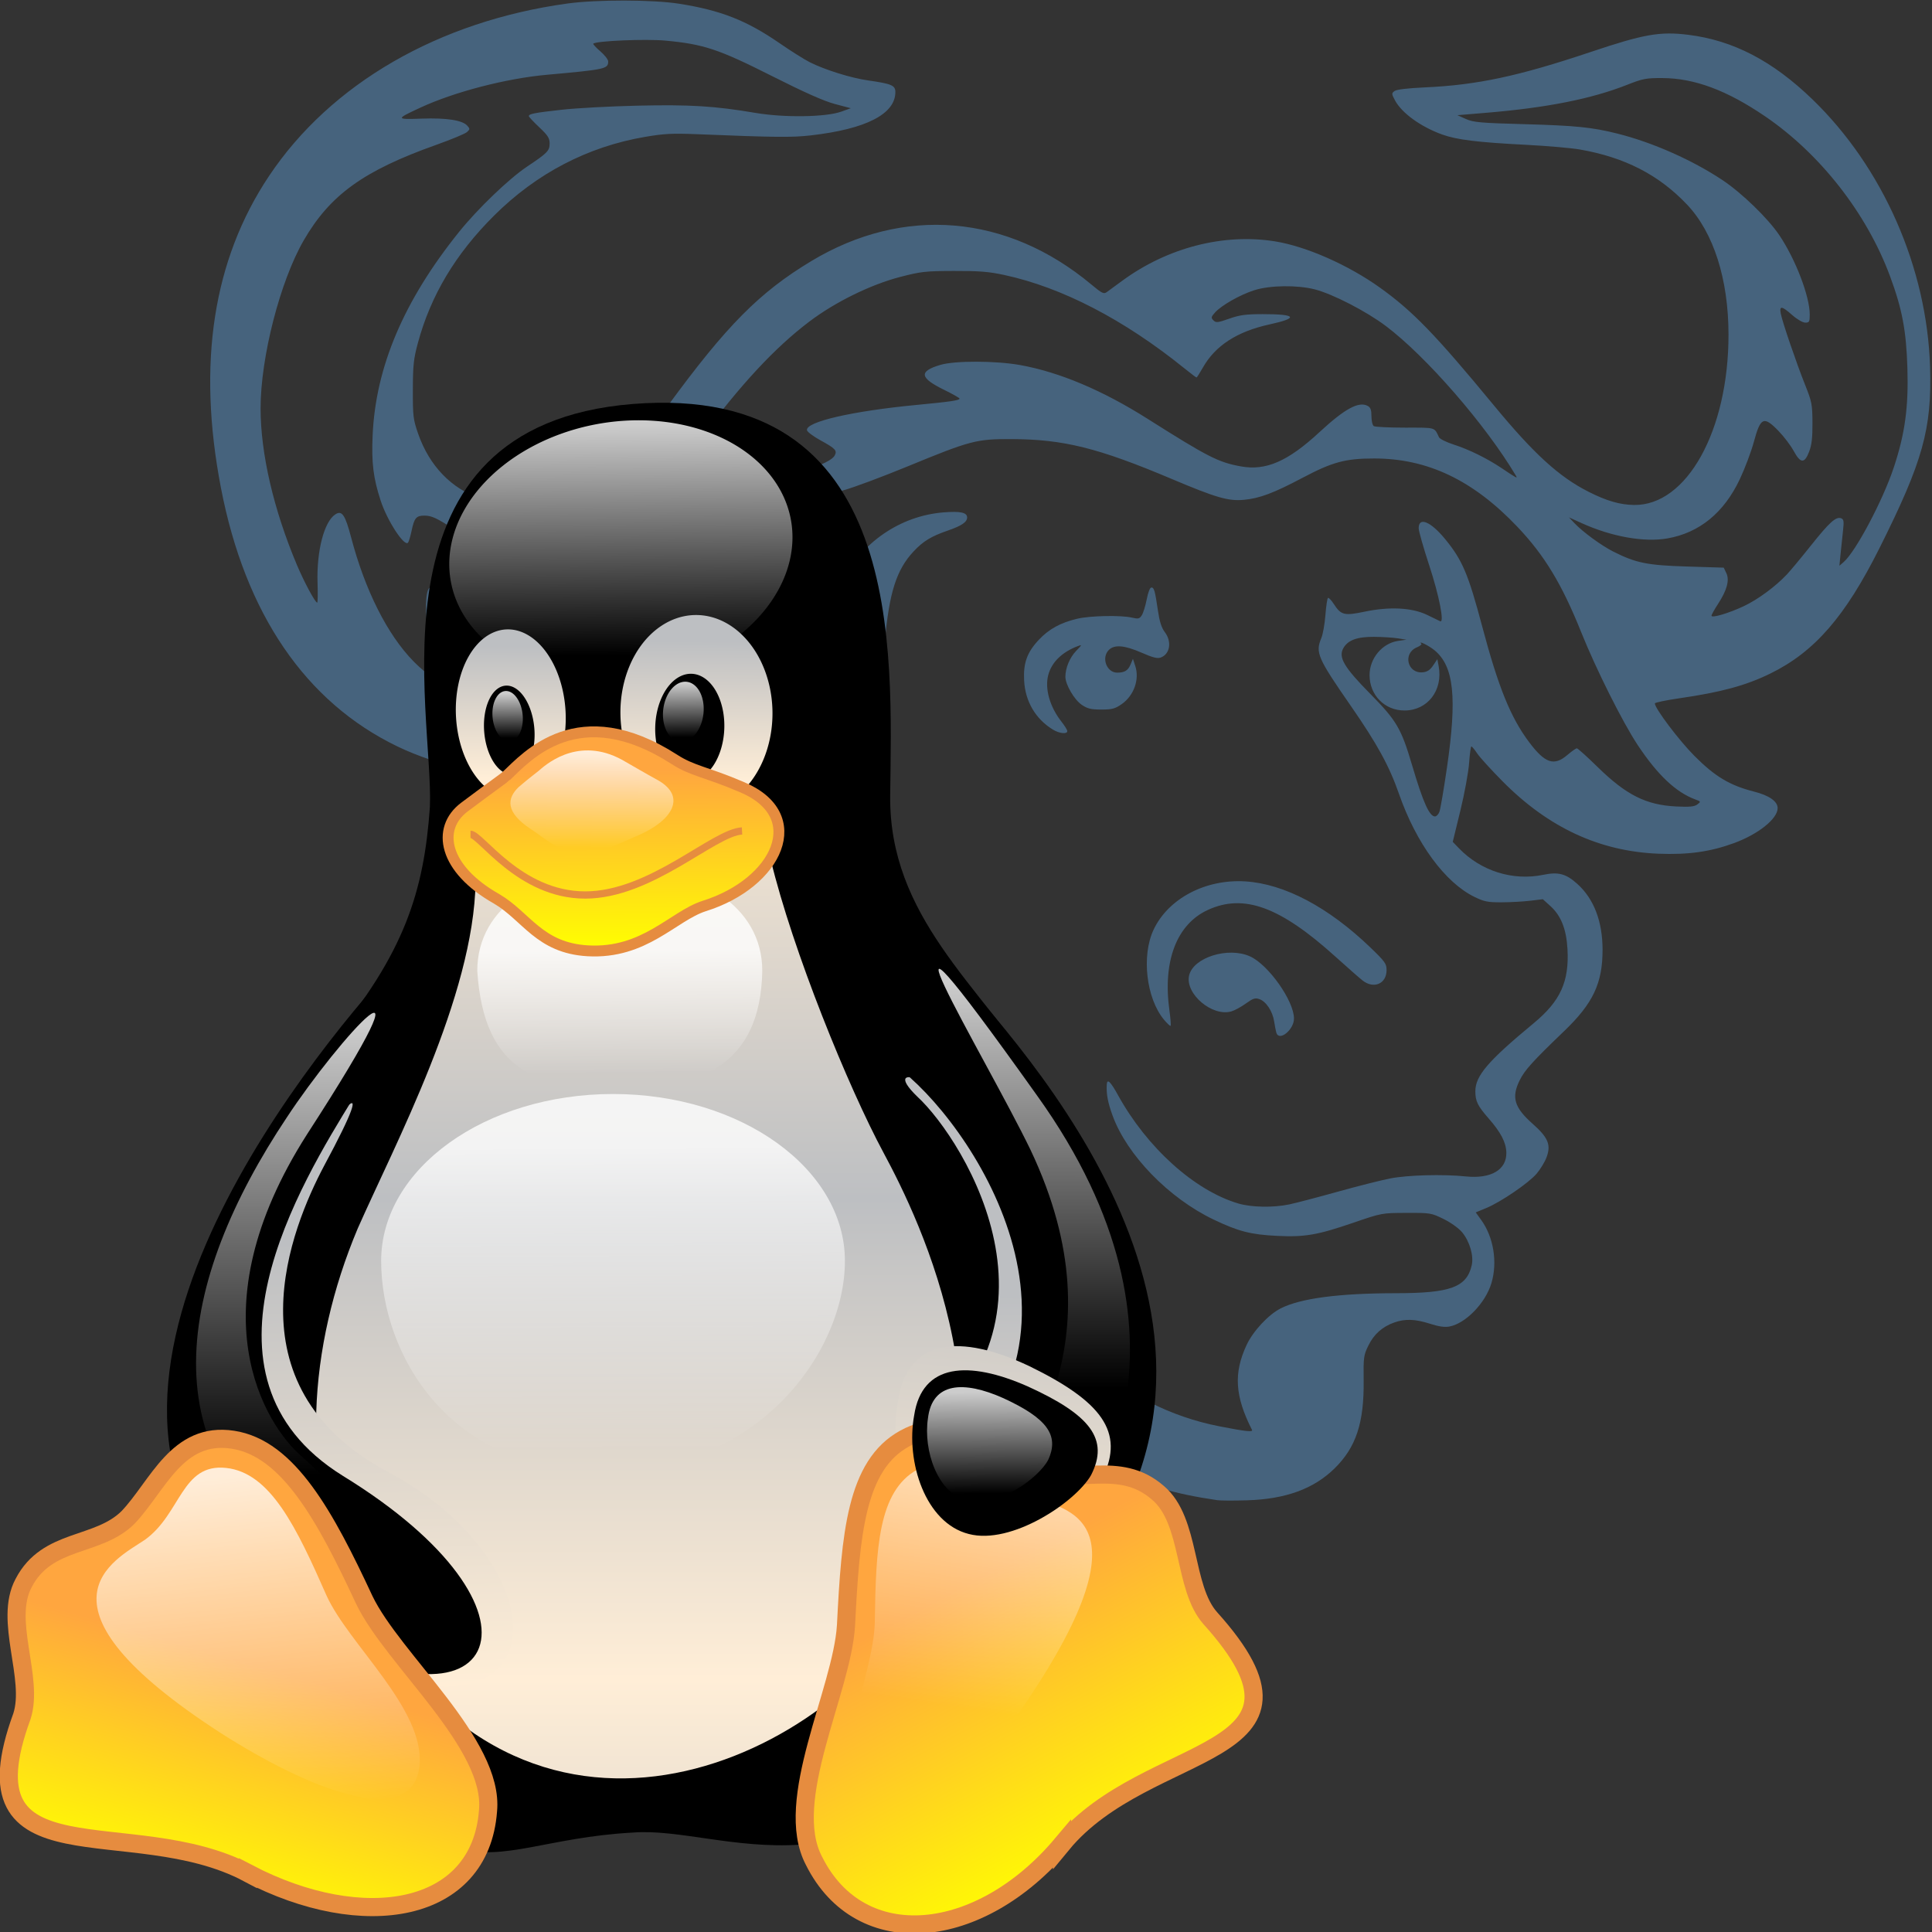<?xml version="1.0" encoding="UTF-8" standalone="no"?>
<!-- Created with Inkscape (http://www.inkscape.org/) -->

<svg
   xmlns:dc="http://purl.org/dc/elements/1.1/"
   xmlns:cc="http://creativecommons.org/ns#"
   xmlns:rdf="http://www.w3.org/1999/02/22-rdf-syntax-ns#"
   xmlns:svg="http://www.w3.org/2000/svg"
   xmlns="http://www.w3.org/2000/svg"
   xmlns:xlink="http://www.w3.org/1999/xlink"
   xmlns:sodipodi="http://sodipodi.sourceforge.net/DTD/sodipodi-0.dtd"
   xmlns:inkscape="http://www.inkscape.org/namespaces/inkscape"
   width="144.498mm"
   height="144.498mm"
   viewBox="0 0 512 512"
   id="svg5807"
   version="1.1"
   inkscape:version="0.91 r13725"
   sodipodi:docname="icon-gnu-linux.svg">
  <rect x="0" y="0" width="512" height="512" fill="#333333" stroke="none"/>
  <defs
     id="defs5809">
    <linearGradient
       xlink:href="#linearGradient153"
       id="linearGradient1401"
       gradientUnits="userSpaceOnUse"
       x1="400.578"
       y1="369.53"
       x2="400.844"
       y2="304.079"
       gradientTransform="matrix(-0.965,-0.013,-0.037,2.557,862.828,-357.27)" />
    <linearGradient
       id="linearGradient153">
      <stop
         style="stop-color:#ffeed7;stop-opacity:1;"
         offset="0"
         id="stop154" />
      <stop
         style="stop-color:#bdbfc2;stop-opacity:1;"
         offset="1"
         id="stop155" />
    </linearGradient>
    <linearGradient
       xlink:href="#linearGradient138"
       id="linearGradient1403"
       gradientUnits="userSpaceOnUse"
       x1="303.018"
       y1="237.932"
       x2="297.086"
       y2="330.096"
       gradientTransform="matrix(1.413,-0.08,-0.041,1.071,-108.609,-190.014)" />
    <linearGradient
       id="linearGradient138">
      <stop
         style="stop-color:#ffffff;stop-opacity:0.8;"
         offset="0"
         id="stop139" />
      <stop
         style="stop-color:#ffffff;stop-opacity:0;"
         offset="1"
         id="stop140" />
    </linearGradient>
    <linearGradient
       xlink:href="#linearGradient153"
       id="linearGradient1405"
       gradientUnits="userSpaceOnUse"
       gradientTransform="matrix(1.065,-0.062,0.094,1.644,-165.995,-241.87)"
       x1="378.938"
       y1="278.602"
       x2="380.273"
       y2="243.916" />
    <linearGradient
       xlink:href="#linearGradient153"
       id="linearGradient1407"
       gradientUnits="userSpaceOnUse"
       x1="381.387"
       y1="277.495"
       x2="380.552"
       y2="245.683"
       gradientTransform="matrix(-1.479,0.04,0.039,1.902,896.708,-349.03)" />
    <linearGradient
       xlink:href="#linearGradient138"
       id="linearGradient1409"
       gradientUnits="userSpaceOnUse"
       gradientTransform="matrix(-0.392,-0.03,-0.057,0.582,502.744,22.76)"
       x1="379.096"
       y1="240.927"
       x2="376.796"
       y2="281.016" />
    <linearGradient
       xlink:href="#linearGradient138"
       id="linearGradient1411"
       gradientUnits="userSpaceOnUse"
       x1="389.635"
       y1="242.282"
       x2="387.069"
       y2="281.325"
       gradientTransform="matrix(0.291,-0.033,0.051,0.488,138.582,50.738)" />
    <linearGradient
       xlink:href="#linearGradient153"
       id="linearGradient1413"
       gradientUnits="userSpaceOnUse"
       spreadMethod="reflect"
       x1="437.579"
       y1="528.872"
       x2="437.579"
       y2="394.104"
       gradientTransform="matrix(1.016,0,0,1.538,-125.298,-232.483)" />
    <linearGradient
       xlink:href="#linearGradient153"
       id="linearGradient1415"
       gradientUnits="userSpaceOnUse"
       x1="375.173"
       y1="419.785"
       x2="377.485"
       y2="324.038"
       gradientTransform="matrix(0.903,-0.072,0.157,2.004,-202.339,-230.191)" />
    <linearGradient
       xlink:href="#linearGradient138"
       id="linearGradient1417"
       gradientUnits="userSpaceOnUse"
       x1="320.751"
       y1="498.178"
       x2="321.322"
       y2="614.504"
       gradientTransform="matrix(1.399,0,0,1.14,-140.71,-217.81)" />
    <linearGradient
       xlink:href="#linearGradient138"
       id="linearGradient1419"
       gradientUnits="userSpaceOnUse"
       x1="322.483"
       y1="435.268"
       x2="323.251"
       y2="488.483"
       gradientTransform="matrix(1.278,0,0,0.991,-100.129,-164.331)" />
    <linearGradient
       xlink:href="#linearGradient138"
       id="linearGradient1421"
       gradientUnits="userSpaceOnUse"
       x1="411.221"
       y1="242.944"
       x2="411.221"
       y2="331.449"
       gradientTransform="matrix(0.715,0,0,2.186,-125.298,-231.758)" />
    <linearGradient
       xlink:href="#linearGradient138"
       id="linearGradient1423"
       gradientUnits="userSpaceOnUse"
       x1="867.345"
       y1="234.739"
       x2="867.335"
       y2="314.839"
       gradientTransform="matrix(0.716,0,0,2.183,-125.298,-231.758)" />
    <linearGradient
       xlink:href="#linearGradient162"
       id="linearGradient1425"
       gradientUnits="userSpaceOnUse"
       x1="236.254"
       y1="657.111"
       x2="212.51"
       y2="737.412"
       gradientTransform="matrix(1.264,0,0,1.236,-125.298,-231.758)" />
    <linearGradient
       id="linearGradient162">
      <stop
         style="stop-color:#ffa63f;stop-opacity:1;"
         offset="0"
         id="stop163" />
      <stop
         style="stop-color:#ffff00;stop-opacity:1;"
         offset="1"
         id="stop164" />
    </linearGradient>
    <linearGradient
       xlink:href="#linearGradient153"
       id="linearGradient1427"
       gradientUnits="userSpaceOnUse"
       x1="381.566"
       y1="655.731"
       x2="279.643"
       y2="386.666"
       gradientTransform="matrix(0.637,0.286,-0.225,0.579,389.816,76.211)" />
    <linearGradient
       xlink:href="#linearGradient162"
       id="linearGradient1429"
       gradientUnits="userSpaceOnUse"
       x1="218.117"
       y1="630.305"
       x2="203.127"
       y2="737.854"
       gradientTransform="matrix(-1.18,0.427,0.471,1.153,417.591,-278.074)" />
    <linearGradient
       xlink:href="#linearGradient138"
       id="linearGradient1431"
       gradientUnits="userSpaceOnUse"
       gradientTransform="matrix(-0.952,0.346,0.421,0.949,403.576,-128.595)"
       x1="117.89"
       y1="587.236"
       x2="182.245"
       y2="704.731" />
    <linearGradient
       xlink:href="#linearGradient138"
       id="linearGradient1433"
       gradientUnits="userSpaceOnUse"
       x1="223.101"
       y1="570.418"
       x2="230.535"
       y2="710.977"
       gradientTransform="matrix(1.004,-0.052,-0.017,1.046,-66.561,-92.718)" />
    <linearGradient
       xlink:href="#linearGradient138"
       id="linearGradient1435"
       gradientUnits="userSpaceOnUse"
       x1="316.94"
       y1="474.018"
       x2="371.609"
       y2="582.635"
       gradientTransform="matrix(0.374,0.159,-0.121,0.322,413.77,254.038)" />
    <linearGradient
       xlink:href="#linearGradient162"
       id="linearGradient1437"
       gradientUnits="userSpaceOnUse"
       x1="284.687"
       y1="410.463"
       x2="285.459"
       y2="485.699"
       gradientTransform="matrix(1.523,0,0,1.026,-125.298,-231.758)" />
    <linearGradient
       xlink:href="#linearGradient138"
       id="linearGradient1439"
       gradientUnits="userSpaceOnUse"
       x1="288.824"
       y1="398.854"
       x2="288.376"
       y2="482.559"
       gradientTransform="matrix(0.767,0,0,0.487,81.614,-12.435)" />
  </defs>
  <sodipodi:namedview
     id="base"
     pagecolor="#ffffff"
     bordercolor="#666666"
     borderopacity="1.0"
     inkscape:pageopacity="0.0"
     inkscape:pageshadow="2"
     inkscape:zoom="0.98994949"
     inkscape:cx="-81.204164"
     inkscape:cy="253.05543"
     inkscape:document-units="px"
     inkscape:current-layer="layer1"
     showgrid="false"
     fit-margin-top="0"
     fit-margin-left="0"
     fit-margin-right="0"
     fit-margin-bottom="0"
     inkscape:window-width="1920"
     inkscape:window-height="1102"
     inkscape:window-x="0"
     inkscape:window-y="25"
     inkscape:window-maximized="1" />
  <g
     inkscape:label="Layer 1"
     inkscape:groupmode="layer"
     id="layer1"
     transform="translate(-101.231,-290.315)">
    <path
       style="fill:#46637d;fill-opacity:1"
       d="m 423.873,687.886 c -11.767,-1.723 -19.721,-4.102 -29.038,-8.687 -16.044,-7.895 -28.256,-19.139 -35.128,-32.345 l -2.084,-4.005 -1.344,2.842 c -1.876,3.968 -2.305,4.239 -4.876,3.08 -3.275,-1.476 -7.395,-5.91 -9.734,-10.475 -2.51,-4.901 -4.178,-10.117 -5.948,-18.608 -1.55,-7.434 -2.011,-8.87 -2.768,-8.618 -0.3,0.1 -1.481,1.98 -2.625,4.177 -2.505,4.81 -3.34,5.143 -6.266,2.495 -4.535,-4.103 -7.071,-10.359 -8.613,-21.248 -1.393,-9.836 -1.449,-10.093 -2.176,-10.093 -0.363,0 -1.397,1.692 -2.298,3.76 -0.9,2.068 -1.941,3.76 -2.312,3.76 -1.031,0 -5.536,-9.74 -6.726,-14.54 -1.511,-6.097 -1.849,-17.379 -0.759,-25.32 0.454,-3.309 0.958,-6.455 1.12,-6.991 0.187,-0.621 -1.168,0.247 -3.731,2.387 -15.721,13.132 -43.275,22.991 -64.445,23.058 -9.391,0.03 -14.13,-1.507 -15.614,-5.064 -1.165,-2.792 0.077,-5.482 5.37,-11.636 8.271,-9.617 13.546,-18.474 17.766,-29.832 1.567,-4.216 6.378,-22.187 7.417,-27.702 l 0.307,-1.63 -4.368,-0.01 c -12.883,-0.026 -27.614,-3.287 -38.445,-8.511 -24.335,-11.737 -40.348,-35.188 -46.765,-68.488 -6.348,-32.941 -2.107,-60.463 12.739,-82.687 16.35,-24.475 44.981,-41.021 79.101,-45.712 7.695,-1.058 22.536,-1.036 29.462,0.044 11.074,1.727 17.952,4.418 26.68,10.442 3.002,2.072 6.643,4.363 8.092,5.093 3.979,2.003 10.902,4.164 15.389,4.802 6.255,0.89 7.26,1.317 7.26,3.083 0,5.836 -7.762,9.812 -22.433,11.492 -4.952,0.567 -9.496,0.519 -30.136,-0.319 -6.534,-0.265 -8.71,-0.153 -13.771,0.711 -15.202,2.594 -28.782,9.68 -40.039,20.894 -10.222,10.182 -16.779,21.167 -20.18,33.807 -1.111,4.129 -1.294,5.852 -1.311,12.321 -0.019,6.94 0.087,7.831 1.363,11.532 6.048,17.535 23.836,23.682 42.146,14.562 8.582,-4.274 16.398,-11.372 24.054,-21.84 15.556,-21.273 24.328,-30.12 38.05,-38.373 24.477,-14.722 51.886,-12.416 74.23,6.246 2.802,2.34 3.261,2.562 4.073,1.968 0.503,-0.368 2.349,-1.72 4.102,-3.004 11.979,-8.779 26.873,-12.612 40.486,-10.42 8.249,1.328 19.359,6.23 27.787,12.26 8.694,6.22 14.715,12.441 30.119,31.116 10.679,12.947 17.355,19.039 25.204,23.001 4.756,2.4 8.251,3.415 11.973,3.477 14.007,0.234 25.082,-19.699 25.074,-45.13 -0.004,-14.673 -3.945,-27.044 -10.978,-34.467 -7.458,-7.872 -16.5,-12.527 -28.353,-14.597 -2.314,-0.404 -8.774,-0.968 -14.354,-1.252 -12.816,-0.653 -18.356,-1.336 -22.223,-2.738 -5.679,-2.059 -10.688,-5.688 -12.475,-9.037 -0.927,-1.737 -0.934,-1.88 -0.119,-2.481 0.547,-0.404 3.488,-0.757 8.011,-0.961 13.886,-0.628 24.842,-2.966 43.945,-9.378 14.103,-4.734 18.358,-5.486 25.843,-4.564 11.913,1.466 22.372,6.897 32.926,17.098 18.723,18.096 30.395,44.653 31.191,70.967 0.496,16.399 -1.895,24.966 -13.371,47.909 -9.104,18.2 -17.233,27.551 -28.946,33.298 -6.479,3.179 -13.027,4.956 -24.236,6.579 -3.511,0.508 -6.383,1.114 -6.383,1.345 0,1.317 6.418,9.824 10.504,13.923 5.447,5.464 9.363,7.808 15.78,9.445 4.035,1.029 6.258,2.588 6.258,4.387 0,2.807 -5.124,6.909 -11.577,9.267 -6.289,2.299 -12.087,3.114 -19.965,2.808 -15.603,-0.606 -29.161,-6.888 -41.305,-19.134 -3.029,-3.055 -6.071,-6.395 -6.759,-7.422 -0.688,-1.027 -1.387,-1.869 -1.553,-1.871 -0.166,-0.001 -0.439,1.971 -0.607,4.384 -0.168,2.413 -1.212,8.103 -2.32,12.644 l -2.014,8.257 1.62,1.682 c 5.827,6.053 14.296,8.72 22.38,7.048 4.003,-0.828 6.011,-0.289 9.021,2.421 4.389,3.951 6.681,9.943 6.681,17.462 0,8.861 -2.51,14.176 -10.164,21.525 -8.359,8.026 -10.448,10.333 -11.78,13.012 -2.27,4.563 -1.472,7.243 3.453,11.601 4.101,3.628 4.893,5.582 3.619,8.923 -0.461,1.209 -1.633,3.128 -2.605,4.265 -2.129,2.491 -9.447,7.486 -13.327,9.096 l -2.807,1.165 1.437,1.986 c 3.295,4.555 4.377,11.182 2.731,16.731 -1.564,5.275 -6.823,10.717 -11.14,11.528 -1.252,0.235 -2.824,0.011 -5.136,-0.735 -3.903,-1.259 -6.593,-1.356 -9.463,-0.342 -3.174,1.122 -5.404,3.104 -6.874,6.114 -1.256,2.57 -1.332,3.128 -1.258,9.229 0.135,11.22 -1.996,17.701 -7.656,23.284 -5.552,5.476 -13.013,8.198 -23.318,8.507 -3.442,0.103 -6.934,0.089 -7.76,-0.032 z m 9.155,-18.628 c -4.536,-8.936 -4.923,-15.043 -1.427,-22.526 1.706,-3.651 5.769,-8.016 8.997,-9.665 5.249,-2.682 15.446,-4.028 30.587,-4.038 14.43,-0.01 18.724,-1.589 20.064,-7.382 0.581,-2.512 -0.525,-6.326 -2.541,-8.763 -0.881,-1.065 -2.969,-2.563 -4.892,-3.51 -3.283,-1.617 -3.493,-1.652 -9.87,-1.63 -6.509,0.022 -6.523,0.024 -14.026,2.597 -9.559,3.278 -12.896,3.855 -20.232,3.496 -6.995,-0.342 -10.237,-1.174 -16.817,-4.313 -11.871,-5.665 -22.973,-17.081 -26.786,-27.542 -1.272,-3.49 -1.696,-5.74 -1.552,-8.229 0.097,-1.673 0.971,-0.859 2.964,2.758 7.687,13.952 20.317,25.329 31.912,28.746 3.488,1.028 9.212,1.13 13.488,0.241 1.652,-0.343 7.387,-1.846 12.743,-3.339 5.357,-1.493 11.665,-3.089 14.019,-3.547 4.645,-0.903 14.028,-1.151 20.05,-0.53 6.661,0.686 10.82,-1.765 10.716,-6.315 -0.061,-2.679 -1.447,-5.35 -4.701,-9.065 -2.903,-3.313 -3.512,-4.56 -3.512,-7.193 0,-4.102 3.364,-8.023 15.474,-18.041 7.081,-5.857 9.432,-11.036 8.939,-19.69 -0.299,-5.25 -1.716,-8.806 -4.517,-11.34 l -2.014,-1.822 -3.308,0.401 c -1.82,0.221 -5.223,0.41 -7.564,0.421 -3.678,0.017 -4.655,-0.174 -7.193,-1.405 -7.858,-3.813 -15.512,-14.258 -20.081,-27.404 -2.529,-7.275 -5.762,-13.177 -12.723,-23.22 -8.85,-12.769 -9.443,-14.135 -7.822,-18.021 0.41,-0.983 0.895,-3.726 1.077,-6.095 0.182,-2.369 0.489,-4.405 0.682,-4.525 0.194,-0.12 0.892,0.615 1.552,1.634 1.896,2.925 2.772,3.144 8.104,2.024 6.662,-1.399 12.609,-1.093 16.627,0.855 1.652,0.801 3.206,1.553 3.453,1.672 1.166,0.56 -0.277,-6.799 -2.89,-14.743 -1.549,-4.707 -2.816,-9.171 -2.816,-9.918 0,-3.101 3.19,-1.779 7.037,2.917 4.55,5.553 6.11,9.233 9.787,23.081 4.282,16.127 7.545,24.179 12.443,30.702 4.221,5.622 6.615,6.422 10.149,3.393 1.126,-0.965 2.25,-1.755 2.498,-1.755 0.248,0 2.697,2.2 5.441,4.889 7.655,7.5 12.93,10.146 20.984,10.525 3.49,0.164 4.732,0.042 5.507,-0.544 0.977,-0.738 0.965,-0.769 -0.501,-1.308 -5.159,-1.897 -10.036,-6.497 -15.303,-14.436 -4.002,-6.033 -11.033,-20.08 -14.996,-29.961 -5.088,-12.686 -9.715,-20.325 -16.878,-27.863 -11.745,-12.36 -23.781,-18.107 -37.935,-18.113 -7.638,-0.003 -11.053,0.917 -19.003,5.118 -7.701,4.071 -11.366,5.447 -15.543,5.837 -4.12,0.385 -7.323,-0.541 -19.144,-5.536 -19.451,-8.218 -28.651,-10.507 -42.438,-10.559 -9.311,-0.035 -10.861,0.373 -27.613,7.266 -6.651,2.736 -14.198,5.552 -16.772,6.257 -17.914,4.904 -26.247,9.355 -35.982,19.219 -15.023,15.222 -22.978,35.711 -26.276,67.679 -1.188,11.52 -3.532,17.821 -11.875,31.921 -1.795,3.033 -3.757,6.492 -4.36,7.685 -2.959,5.855 0.852,6.05 12.261,0.627 9.991,-4.749 14.705,-8.713 21.194,-17.823 5.731,-8.047 6.753,-8.569 9.282,-4.742 2.382,3.605 2.792,2.999 6.538,-9.684 2.509,-8.494 5.011,-14.077 6.426,-14.34 0.502,-0.093 1.331,0.209 1.842,0.672 0.564,0.511 1.317,0.718 1.919,0.526 1.667,-0.53 4.937,-4.513 6.884,-8.385 4.264,-8.479 5.571,-13.93 6.23,-25.987 0.548,-10.022 1.971,-16.273 5.194,-22.813 5.24,-10.633 15.612,-17.76 27.154,-18.66 4.433,-0.346 6.188,0.04 6.188,1.36 0,1.208 -1.465,2.205 -5.057,3.443 -4.471,1.54 -6.59,2.83 -9.141,5.56 -4.526,4.846 -6.442,10.845 -7.615,23.84 -3.123,34.613 -3.725,37.617 -10.316,51.521 l -3.148,6.641 0.043,5.766 c 0.048,6.388 0.891,9.777 2.433,9.777 0.57,0 1.662,-1.27 3.018,-3.51 2.578,-4.258 5.841,-7.772 7.219,-7.772 1.423,0 1.804,1.987 1.107,5.773 -1.237,6.723 -0.299,18.054 2.704,32.648 2.04,9.916 4.61,18.237 5.633,18.237 0.248,0 1.268,-1.636 2.268,-3.635 3.246,-6.49 8.369,-12.574 9.828,-11.671 0.287,0.178 0.523,1.069 0.523,1.98 0,0.911 0.791,6.143 1.758,11.628 6.397,36.29 16.119,58.797 31.762,73.535 9.077,8.551 21.014,14.582 33.819,17.086 6.929,1.355 8.972,1.58 8.654,0.953 z m 6.436,-105.293 c -0.136,-0.483 -0.396,-1.831 -0.576,-2.997 -0.413,-2.664 -2.121,-5.245 -3.879,-5.864 -1.144,-0.403 -1.697,-0.226 -3.623,1.159 -1.25,0.899 -2.98,1.838 -3.844,2.086 -5.059,1.453 -12.254,-4.643 -11.193,-9.483 1.055,-4.808 10.356,-7.735 16.176,-5.09 4.864,2.211 11.626,11.783 11.626,16.458 0,3.015 -3.992,6.192 -4.686,3.73 z m -29.812,-3.484 c -4.651,-5.647 -5.942,-16.868 -2.73,-23.741 3.87,-8.281 13.756,-13.503 24.323,-12.848 10.361,0.642 22.057,6.829 33.206,17.566 3.841,3.699 4.237,4.256 4.234,5.961 -0.005,3.589 -3.364,5.058 -6.319,2.765 -0.794,-0.617 -4.035,-3.462 -7.202,-6.322 -14.673,-13.255 -24.289,-16.784 -33.823,-12.413 -8.274,3.794 -12.017,13.567 -10.201,26.639 0.294,2.116 0.432,3.949 0.308,4.073 -0.124,0.125 -0.933,-0.631 -1.796,-1.679 z m -29.385,-76.813 c -4.603,-2.811 -7.342,-7.475 -7.632,-12.994 -0.244,-4.647 0.766,-7.457 3.874,-10.785 2.657,-2.845 5.777,-4.561 10.18,-5.601 3.463,-0.818 11.584,-0.98 14.549,-0.291 1.661,0.386 1.984,0.306 2.589,-0.639 0.381,-0.594 0.964,-2.49 1.297,-4.214 0.361,-1.868 0.86,-3.134 1.237,-3.134 0.729,0 0.947,0.778 1.753,6.24 0.41,2.78 0.951,4.461 1.79,5.563 1.921,2.522 1.418,5.809 -1.032,6.742 -0.901,0.343 -2.083,0.048 -5.101,-1.271 -4.529,-1.98 -7.21,-2.205 -8.685,-0.727 -2.051,2.054 -0.594,6.017 2.212,6.017 1.955,0 2.865,-0.555 3.538,-2.156 l 0.632,-1.504 0.621,1.885 c 1.177,3.571 -0.358,7.87 -3.617,10.132 -1.748,1.213 -2.536,1.421 -5.382,1.421 -2.729,0 -3.669,-0.227 -5.183,-1.253 -1.983,-1.344 -4.336,-5.379 -4.336,-7.436 0,-2.312 1.167,-5.116 2.854,-6.856 1.579,-1.628 1.607,-1.711 0.416,-1.258 -4.175,1.589 -6.894,4.247 -7.802,7.625 -0.975,3.625 0.401,8.479 3.52,12.424 0.832,1.052 1.513,2.162 1.513,2.467 0,0.866 -2.093,0.648 -3.804,-0.396 z m 102.428,21.775 c 0.258,-0.68 1.154,-5.932 1.99,-11.671 2.721,-18.674 1.854,-26.882 -3.289,-31.127 -1.518,-1.253 -4.488,-2.712 -3.493,-1.716 0.17,0.17 -0.373,0.596 -1.206,0.946 -3.776,1.59 -2.487,7.003 1.574,6.608 1.207,-0.117 1.94,-0.601 2.758,-1.821 l 1.114,-1.661 0.341,1.818 c 1.203,6.421 -2.913,11.783 -9.045,11.783 -5.256,0 -9.262,-4.059 -9.262,-9.384 0,-4.433 3.361,-8.453 7.576,-9.061 l 2.187,-0.316 -2.253,-0.359 c -1.239,-0.198 -4.055,-0.376 -6.258,-0.396 -4.546,-0.041 -7.022,0.872 -8.218,3.032 -1.336,2.414 0.203,5.018 7.106,12.027 7.058,7.166 8.246,9.192 11.144,19 2.888,9.775 4.571,13.535 6.059,13.535 0.388,0 0.917,-0.557 1.175,-1.237 z M 218.59,470.204 c -1.063,-2.53 -3.221,-9.378 -3.77,-11.964 -0.976,-4.597 -0.913,-10.999 0.118,-12.033 1.31,-1.314 3.084,-0.272 7.903,4.641 10.026,10.224 17.672,13.982 29.634,14.567 l 5.837,0.285 2.851,-4.426 c 14.507,-22.52 33.201,-38.827 52.564,-45.851 5.745,-2.084 8.104,-3.279 8.71,-4.412 0.692,-1.296 0.185,-1.838 -3.718,-3.975 -1.914,-1.048 -3.549,-2.264 -3.633,-2.702 -0.426,-2.214 11.898,-5.066 28.931,-6.696 9.186,-0.879 11.522,-1.223 11.502,-1.696 -0.007,-0.176 -1.857,-1.223 -4.11,-2.326 -6.489,-3.177 -6.743,-4.889 -0.977,-6.602 3.833,-1.139 14.652,-1.118 21.122,0.041 10.401,1.863 21.838,6.684 33.781,14.238 16.034,10.143 18.762,11.534 24.753,12.622 6.623,1.203 12.455,-1.336 20.776,-9.044 6.735,-6.24 10.445,-8.261 12.822,-6.987 0.757,0.406 0.991,1.052 0.991,2.74 0,1.217 0.281,2.391 0.626,2.615 0.344,0.223 4.091,0.406 8.326,0.406 8.242,0 7.655,-0.168 8.954,2.556 0.21,0.441 1.956,1.306 3.88,1.923 4.071,1.305 8.862,3.664 12.76,6.282 3.972,2.668 4.235,2.807 3.742,1.976 -8.003,-13.485 -23.818,-31.673 -34.533,-39.716 -5.186,-3.892 -14.041,-8.451 -18.775,-9.665 -4.65,-1.192 -11.888,-1.092 -16.021,0.223 -3.764,1.197 -8.744,4.025 -10.425,5.919 -1.039,1.17 -1.082,1.392 -0.405,2.07 0.677,0.678 1.123,0.631 4.167,-0.443 2.799,-0.987 4.395,-1.202 8.916,-1.206 8.927,-0.007 9.596,1.019 1.777,2.724 -8.579,1.871 -14.383,5.629 -17.66,11.437 -0.817,1.448 -1.576,2.632 -1.686,2.632 -0.11,0 -1.577,-1.111 -3.26,-2.469 -15.994,-12.907 -32.403,-21.406 -47.688,-24.7 -4.111,-0.886 -6.657,-1.089 -13.342,-1.067 -7.581,0.026 -8.756,0.157 -14.269,1.592 -7.831,2.039 -17.192,6.639 -24.021,11.803 -9.195,6.953 -18.255,16.709 -29.151,31.388 -10.003,13.477 -21.502,22.451 -34.22,26.707 -11.423,3.822 -21.742,2.898 -30.331,-2.717 -5.071,-3.315 -6.387,-3.935 -8.358,-3.935 -2.143,0 -2.666,0.627 -3.38,4.045 -0.313,1.498 -0.739,2.907 -0.948,3.132 -1.001,1.077 -5.499,-5.83 -7.223,-11.092 -1.972,-6.019 -2.472,-10.058 -2.148,-17.362 0.806,-18.144 8.248,-35.663 22.896,-53.898 4.927,-6.133 13.244,-14.121 18.029,-17.316 5.422,-3.619 5.982,-4.195 5.982,-6.144 0,-1.399 -0.474,-2.136 -2.754,-4.285 -1.514,-1.428 -2.754,-2.756 -2.754,-2.953 0,-0.598 1.463,-0.88 8.762,-1.694 3.855,-0.43 12.867,-0.914 20.026,-1.077 13.909,-0.316 20.444,0.084 31.259,1.915 7.685,1.301 18.678,1.134 22.791,-0.345 l 2.483,-0.893 -4.205,-1.114 c -2.916,-0.773 -8.053,-3.055 -16.751,-7.443 -14.07,-7.097 -18.031,-8.413 -28.15,-9.357 -5.272,-0.491 -18.393,0.064 -19.137,0.81 -0.125,0.125 0.713,1.034 1.862,2.019 1.149,0.985 2.089,2.197 2.089,2.693 0,1.97 -0.757,2.134 -16.198,3.524 -10.841,0.976 -24.509,4.52 -33.527,8.692 -6.643,3.074 -6.633,3.181 0.258,2.935 6.614,-0.236 10.801,0.407 12.115,1.86 0.75,0.83 0.744,0.959 -0.078,1.704 -0.489,0.443 -4.152,1.966 -8.14,3.385 -19.249,6.847 -28.13,13.247 -35.11,25.304 -6.256,10.807 -11.447,31.019 -11.44,44.547 0.007,11.974 3.451,26.818 9.616,41.442 1.937,4.593 4.858,10.027 5.392,10.028 0.142,3.2e-4 0.182,-2.368 0.088,-5.264 -0.273,-8.433 1.74,-16.183 4.708,-18.126 1.758,-1.151 2.608,0.085 4.188,6.091 3.69,14.024 9.603,25.774 16.526,32.842 4.154,4.241 8.771,6.992 7.781,4.637 z m 344.897,-19.315 c 3.673,-1.747 8.259,-5.136 11.286,-8.34 0.936,-0.991 3.808,-4.448 6.382,-7.681 4.912,-6.171 6.64,-7.725 8.002,-7.202 0.687,0.264 0.77,0.792 0.501,3.189 -0.178,1.58 -0.467,4.339 -0.644,6.131 l -0.321,3.259 1.147,-1.003 c 3.21,-2.806 10.373,-16.328 13.257,-25.024 2.973,-8.965 3.933,-15.971 3.614,-26.369 -0.305,-9.925 -1.386,-15.646 -4.598,-24.322 -6.161,-16.642 -18.473,-32.405 -33.099,-42.375 -10.132,-6.907 -18.733,-10.113 -27.235,-10.15 -4.294,-0.019 -5.194,0.152 -9.262,1.758 -9.553,3.771 -21.3,6.104 -37.55,7.456 l -7.51,0.625 2.253,1.007 c 1.989,0.889 3.805,1.05 15.521,1.374 13.602,0.376 17.914,0.813 24.623,2.495 9.317,2.337 19.808,6.978 27.835,12.313 5.153,3.425 12.103,10.166 15.116,14.661 4.297,6.411 8.026,16.159 8.026,20.983 0,1.915 -0.125,2.141 -1.181,2.141 -0.665,0 -2.175,-0.876 -3.456,-2.006 -2.791,-2.461 -3.45,-2.542 -3.037,-0.376 0.424,2.222 4.144,13.108 6.468,18.928 1.768,4.427 1.904,5.135 1.93,10.028 0.021,3.956 -0.2,5.857 -0.89,7.646 -1.226,3.182 -2.274,3.125 -4.094,-0.223 -0.779,-1.433 -2.573,-3.802 -3.988,-5.265 -3.941,-4.075 -4.785,-3.704 -6.569,2.892 -0.703,2.6 -2.383,7.058 -3.733,9.907 -4.205,8.877 -10.705,14.178 -19.191,15.656 -6.182,1.076 -14.795,-0.463 -22.718,-4.061 l -3.35,-1.521 1.489,1.567 c 2.207,2.323 7.114,5.911 10.247,7.494 6.011,3.036 8.975,3.637 19.524,3.963 l 9.758,0.302 0.691,1.446 c 0.893,1.869 0.169,4.541 -2.22,8.199 -0.943,1.444 -1.714,2.833 -1.714,3.088 0,0.711 4.686,-0.686 8.691,-2.591 z"
       id="path2996"
       inkscape:connector-curvature="0" />
    <g
       transform="matrix(0.615,0,0,0.615,74.163,378.108)"
       id="g4251">
      <path
         id="path106"
         d="m 154.235,558.542 c -27.985,-40.279 -33.443,-171.23 31.859,-251.787 32.358,-38.648 40.612,-65.581 43.164,-101.741 1.736,-41.224 -29.156,-164.303 87.354,-173.68 118.007,-9.415 111.67,107.075 110.991,168.719 -0.564,52.05 38.218,81.551 64.745,122.119 49.099,74.537 44.946,202.875 -9.249,272.34 -68.646,86.96 -127.441,49.248 -166.488,52.413 -73.116,4.003 -75.534,42.989 -162.376,-88.381 z"
         style="fill:#000000;stroke:none;stroke-width:1.25"
         inkscape:connector-curvature="0" />
      <path
         id="path113"
         d="m 439.286,329.788 c 20.266,18.655 73.01,102.624 -10.393,154.865 -29.401,18.192 26.214,87.879 52.918,54.124 47.125,-60.597 17.072,-157.101 -11.197,-191.68 -19.197,-24.512 -48.551,-34.01 -31.328,-17.308 z"
         style="fill:url(#linearGradient1401);stroke:none;stroke-width:0.995"
         inkscape:connector-curvature="0" />
      <path
         id="path111"
         d="m 433.554,318.337 c 33.408,26.996 94.238,122.038 5.516,183.772 -29.139,19.248 25.823,79.94 56.684,48.895 107.301,-107.911 -2.8,-231.996 -40.701,-274.654 -33.873,-37.098 -63.878,8.765 -21.499,41.987 z"
         style="fill:#000000;stroke:#000000;stroke-width:1.563"
         inkscape:connector-curvature="0" />
      <path
         d="m 385.479,90.16 a 55.502,74.466 79.822 1 1 -147.831,8.332 55.502,74.466 79.822 0 1 147.831,-8.332 z"
         id="path114"
         style="fill:url(#linearGradient1403);stroke:none;stroke-width:1.265"
         inkscape:connector-curvature="0" />
      <path
         d="m 287.72,163.774 a 36.486,23.634 86.731 0 1 -47.188,2.732 36.486,23.634 86.731 1 1 47.188,-2.732 z"
         id="path115"
         style="fill:url(#linearGradient1405);stroke:none;stroke-width:1.179"
         inkscape:connector-curvature="0" />
      <path
         d="m 311.37,165.315 a 42.154,32.763 89.434 1 0 65.506,-1.791 42.154,32.763 89.434 0 0 -65.506,1.791 z"
         id="path116"
         style="fill:url(#linearGradient1407);stroke:none;stroke-width:0.931"
         inkscape:connector-curvature="0" />
      <path
         d="m 326.357,170.577 a 14.885,23.142 2.003 1 0 29.779,0.064 14.885,23.142 2.003 0 0 -29.779,-0.064 z"
         id="path117"
         style="fill:#000000;stroke:none;stroke-width:1.865"
         inkscape:connector-curvature="0" />
      <path
         d="m 274.231,170.711 a 19.244,10.826 85.064 0 1 -21.502,2.615 19.244,10.826 85.064 1 1 21.502,-2.615 z"
         id="path118"
         style="fill:#000000;stroke:none;stroke-width:2.398"
         inkscape:connector-curvature="0" />
      <path
         d="m 329.779,163.27 a 8.709,12.969 6.67 1 0 17.376,1.319 8.709,12.969 6.67 0 0 -17.376,-1.319 z"
         id="path121"
         style="fill:url(#linearGradient1409);stroke:none;stroke-width:3.192"
         inkscape:connector-curvature="0" />
      <path
         d="m 269.206,165.104 a 10.871,6.497 84.417 0 1 -12.911,1.477 10.871,6.497 84.417 0 1 12.911,-1.477 z"
         id="path122"
         style="fill:url(#linearGradient1411);stroke:none;stroke-width:4.12"
         inkscape:connector-curvature="0" />
      <path
         id="path128"
         d="m 198.079,386.799 c 16.045,-36.379 50.142,-100.282 50.869,-149.697 0,-39.303 117.724,-48.689 127.171,-9.447 9.447,39.241 33.426,98.104 48.688,126.445 15.26,28.34 59.761,118.369 12.355,196.933 -42.696,69.555 -172.156,124.582 -241.262,-9.446 -23.254,-46.509 -19.106,-104.144 2.18,-154.786 z"
         style="fill:url(#linearGradient1413);stroke:none;stroke-width:1.25"
         inkscape:connector-curvature="0" />
      <path
         id="path112"
         d="m 183.572,359.802 c -13.71,25.949 -42.238,94.193 27.293,131.531 74.848,39.641 74.489,121.226 -15.351,82.408 -82.133,-35.087 -45.822,-176.869 -22.851,-210.792 15.062,-23.76 37.651,-52.842 10.91,-3.147 z"
         style="fill:url(#linearGradient1415);stroke:none;stroke-width:1.158"
         inkscape:connector-curvature="0" />
      <path
         id="path109"
         d="m 195.343,330.392 c -21.831,35.635 -74.221,119.766 -4.11,163.404 94.461,57.944 67.716,115.889 -18.499,63.718 -121.386,-72.83 -14.781,-219.52 33.914,-275.423 55.555,-62.75 10.693,11.359 -11.305,48.301 z"
         style="fill:#000000;stroke:#000000;stroke-width:1.562"
         inkscape:connector-curvature="0" />
      <path
         id="path125"
         d="m 408.096,400.607 c 0,39.713 -38.115,91.301 -103.553,90.838 -67.485,0.557 -96.288,-51.125 -96.288,-90.838 0,-39.713 44.765,-71.943 99.921,-71.943 55.155,0 99.92,32.23 99.92,71.943 z"
         style="font-size:12px;fill:url(#linearGradient1417);stroke:none;stroke-width:1.237;stroke-dasharray:none"
         inkscape:connector-curvature="0" />
      <path
         id="path127"
         d="m 372.486,275.618 c -0.726,41.159 -27.51,50.869 -61.405,50.869 -33.896,0 -58.5,-6.076 -61.406,-50.869 0,-28.079 27.51,-44.329 61.406,-44.329 33.895,0 61.405,16.249 61.405,44.329 z"
         style="font-size:12px;fill:url(#linearGradient1419);stroke:none;stroke-width:1.388;stroke-dasharray:none"
         inkscape:connector-curvature="0" />
      <path
         id="path129"
         d="m 167.558,338.836 c 22.145,-33.745 68.769,-85.455 8.721,7.266 -48.689,76.304 -18.004,125.341 -2.18,138.799 45.659,40.703 43.708,67.936 7.994,46.508 -77.031,-45.782 -61.044,-122.81 -14.535,-192.572 z"
         style="fill:url(#linearGradient1421);stroke:none;stroke-width:1.25"
         inkscape:connector-curvature="0" />
      <path
         id="path131"
         d="m 488.029,352.642 c -19.149,-39.626 -80.168,-139.877 2.908,-23.254 75.576,105.371 22.527,178.766 13.08,186.034 -9.446,7.266 -41.421,21.8 -31.974,-3.634 9.446,-25.434 56.542,-73.716 15.986,-159.146 z"
         style="fill:url(#linearGradient1423);stroke:none;stroke-width:1.25"
         inkscape:connector-curvature="0" />
      <path
         id="path132"
         d="m 150.845,664.394 c -50.553,-26.77 -124.065,5.155 -97.377,-67.582 5.345,-16.547 -7.969,-41.26 0.726,-57.407 10.174,-19.622 31.975,-15.261 45.056,-28.343 12.898,-13.614 21.074,-37.061 45.055,-33.428 23.98,3.634 39.931,33.076 56.68,69.036 12.354,25.797 56.176,62.08 53.312,90.948 -3.37,44.375 -53.784,52.737 -103.453,26.776 z"
         style="fill:url(#linearGradient1425);stroke:#e68c3f;stroke-width:7.812"
         inkscape:connector-curvature="0" />
      <path
         id="path177"
         d="m 519.318,493.685 c -7.767,14.565 -39.785,37.676 -61.123,31.652 -21.773,-5.908 -31.578,-38.865 -27.315,-63.807 3.958,-28.089 27.314,-29.485 56.603,-15.63 31.489,15.337 41.011,28.481 31.835,47.784 z"
         style="font-size:12px;fill:url(#linearGradient1427);stroke:none;stroke-width:2.855;stroke-dasharray:none"
         inkscape:connector-curvature="0" />
      <path
         id="path133"
         d="m 501.645,651.914 c 37.079,-44.964 119.39,-35.741 63.879,-97.393 -11.745,-13.217 -8.239,-41.872 -22.507,-53.975 -16.971,-14.841 -35.693,-2.67 -52.895,-10.431 -17.233,-8.32 -35.245,-24.494 -56.281,-12.989 -21.035,11.504 -23.298,41.431 -25.282,80.609 -1.739,28.221 -27.455,75.411 -13.802,101.341 20.023,40.209 71.535,34.885 106.888,-7.163 z"
         style="fill:url(#linearGradient1429);stroke:#e68c3f;stroke-width:7.812"
         inkscape:connector-curvature="0" />
      <path
         id="path134"
         d="m 485.519,591.809 c 57.394,-84.721 14.618,-84.104 0.29,-90.512 -14.37,-6.866 -29.611,-20.172 -46.51,-10.798 -16.898,9.374 -17.865,33.9 -18.328,66.01 -0.588,23.128 -19.951,61.57 -8.305,83.034 13.969,25.019 47.871,-11.319 72.854,-47.735 z"
         style="fill:url(#linearGradient1431);stroke:none;stroke-width:1.525"
         inkscape:connector-curvature="0" />
      <path
         id="path135"
         d="m 139.097,604.009 c -85.903,-55.609 -45.719,-74.489 -32.678,-83.224 15.638,-11.202 15.76,-33.034 34.977,-30.997 19.216,2.037 30.403,25.695 43.359,55.078 9.566,21.065 42.394,48.905 40.047,73.212 -3.099,28.487 -48.493,9.711 -85.706,-14.069 z"
         style="fill:url(#linearGradient1433);stroke:none;stroke-width:1.525"
         inkscape:connector-curvature="0" />
      <path
         id="path136"
         d="m 514.164,492.894 c -6.694,11.673 -34.29,30.196 -52.681,25.368 -18.766,-4.735 -27.217,-31.149 -23.542,-51.139 3.412,-22.512 23.541,-23.631 48.785,-12.526 27.14,12.292 35.347,22.827 27.438,38.297 z"
         style="font-size:12px;fill:#000000;stroke:none;stroke-width:2.855"
         inkscape:connector-curvature="0" />
      <path
         id="path137"
         d="m 495.674,486.356 c -4.265,8.105 -22.452,20.966 -34.923,17.614 -12.721,-3.288 -18.944,-21.628 -16.879,-35.508 1.836,-15.631 15.355,-16.408 32.564,-8.698 18.508,8.535 24.244,15.849 19.239,26.591 z"
         style="font-size:12px;fill:url(#linearGradient1435);stroke:none;stroke-width:2.855"
         inkscape:connector-curvature="0" />
      <path
         id="path119"
         d="m 262.144,191.654 c 8.934,-8.463 31.014,-33.833 72.451,-7.194 7.702,5.013 13.953,5.471 28.776,11.819 29.657,12.186 15.477,41.574 -15.93,51.385 -13.447,4.361 -25.67,20.695 -50.161,19.299 -20.918,-1.221 -26.399,-14.842 -39.248,-22.383 -22.836,-12.889 -26.206,-30.317 -13.875,-39.566 12.332,-9.249 17.156,-12.574 17.986,-13.36 z"
         style="fill:url(#linearGradient1437);stroke:#e68c3f;stroke-width:4.688"
         inkscape:connector-curvature="0" />
      <path
         id="path120"
         d="m 363.765,215.299 c -12.354,0.726 -39.241,27.614 -67.582,27.614 -28.341,0 -45.055,-26.161 -49.415,-26.161"
         style="fill:none;stroke:#e68c3f;stroke-width:3.125"
         inkscape:connector-curvature="0" />
      <path
         id="path123"
         d="m 276.229,189.334 c 4.487,-4.033 18.643,-15.099 37.414,-3.769 3.955,2.243 8.039,4.685 14.114,8.02 12.032,6.998 6.072,17.083 -8.342,23.463 -6.541,2.678 -17.325,8.587 -25.537,8.173 -9.125,-0.839 -15.028,-6.79 -21.076,-10.666 -11.095,-7.328 -10.421,-13.246 -5.267,-18.173 3.896,-3.383 8.277,-6.674 8.694,-7.049 z"
         style="fill:url(#linearGradient1439);stroke:none"
         inkscape:connector-curvature="0" />
    </g>
  </g>
</svg>
